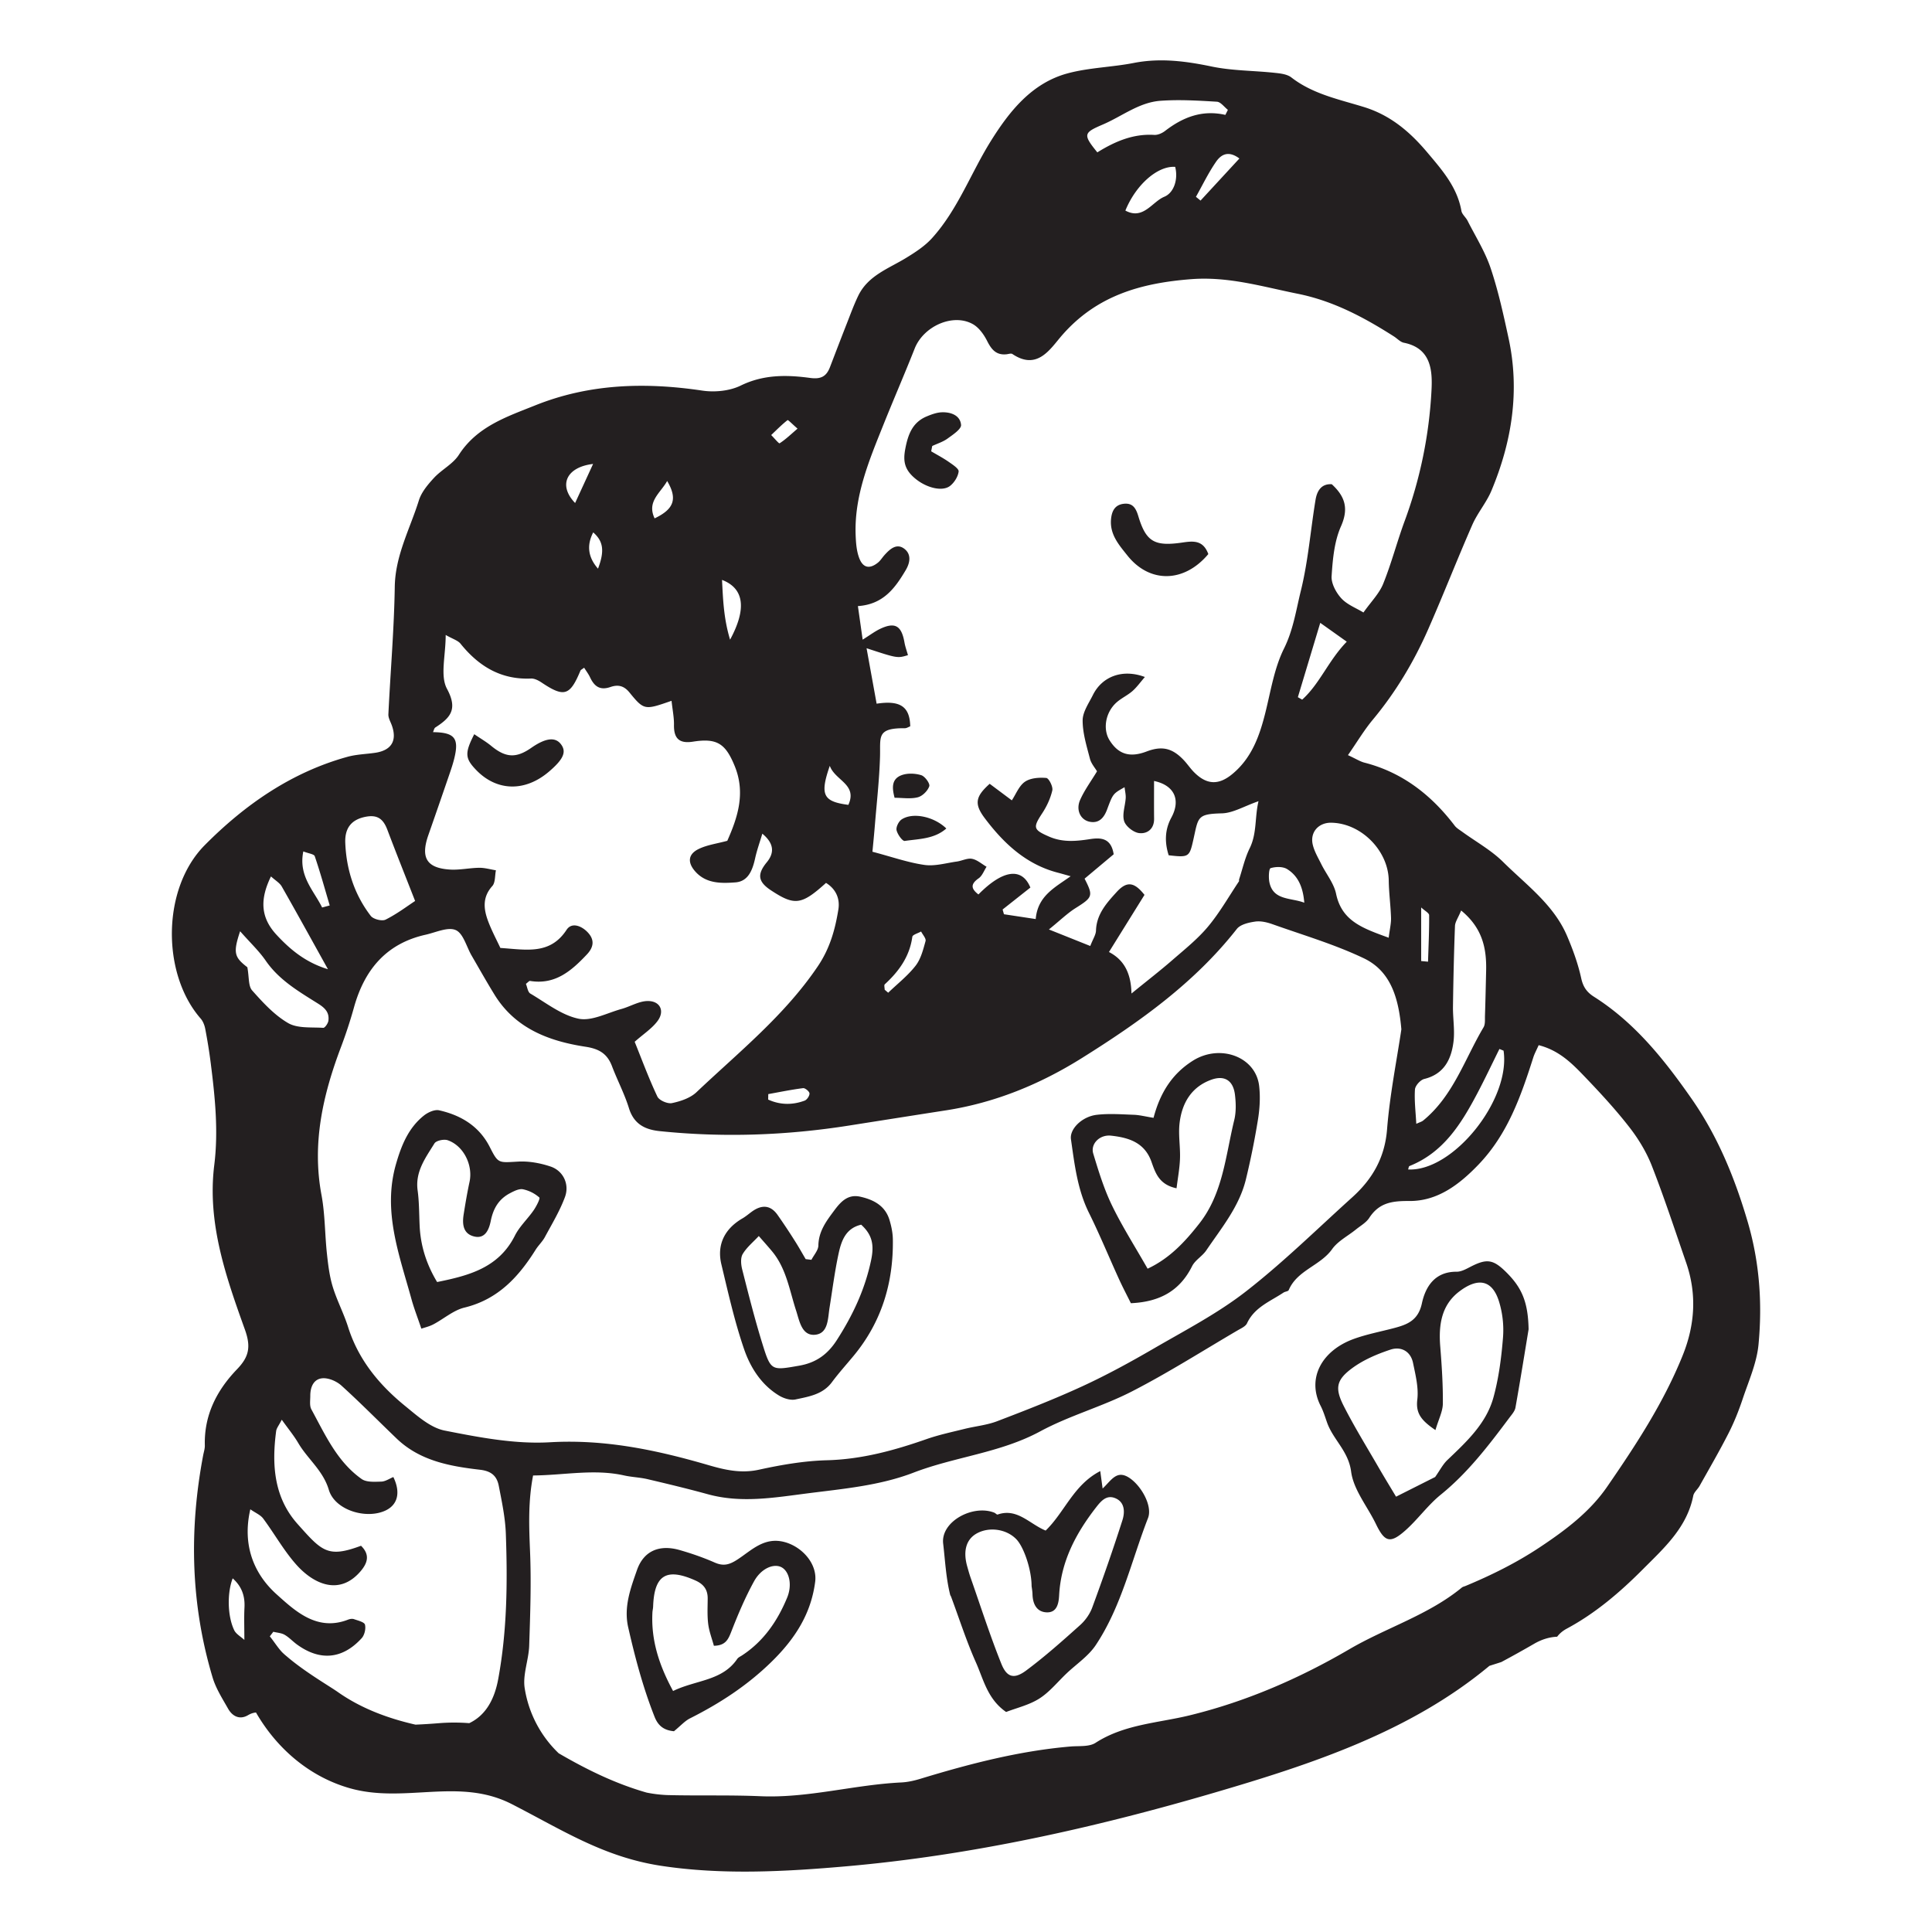 <svg xmlns="http://www.w3.org/2000/svg" viewBox="0 0 160 160"><path fill="#231F20" d="M144.733 101.175c-1.068-3.631-2.475-7.078-4.656-10.201-2.258-3.233-4.689-6.284-8.071-8.428-.584-.37-.898-.804-1.056-1.528-.262-1.199-.689-2.377-1.173-3.51-1.107-2.591-3.378-4.225-5.296-6.125-.986-.976-2.25-1.672-3.385-2.498-.217-.158-.466-.299-.624-.506-1.935-2.54-4.327-4.413-7.474-5.22-.357-.092-.683-.306-1.366-.622.764-1.1 1.34-2.072 2.054-2.93 1.895-2.276 3.4-4.788 4.586-7.484 1.262-2.869 2.401-5.792 3.659-8.663.432-.986 1.172-1.84 1.586-2.831 1.694-4.056 2.36-8.257 1.418-12.611-.423-1.953-.851-3.918-1.485-5.807-.46-1.371-1.255-2.631-1.914-3.933-.145-.286-.456-.523-.508-.814-.35-1.979-1.607-3.394-2.841-4.858-1.435-1.702-3.045-3.067-5.231-3.742-2.066-.638-4.228-1.068-6.012-2.451-.355-.275-.92-.333-1.4-.384-1.733-.185-3.503-.167-5.198-.52-2.157-.449-4.263-.724-6.455-.295-1.814.354-3.704.383-5.478.862-2.972.801-4.825 3.158-6.343 5.583-1.665 2.66-2.741 5.692-4.883 8.062-.594.657-1.38 1.168-2.145 1.636-1.456.89-3.158 1.46-3.969 3.143-.353.733-.633 1.501-.93 2.259-.477 1.213-.942 2.431-1.409 3.647-.295.767-.745 1.015-1.641.893-1.942-.263-3.86-.292-5.748.632-.919.449-2.155.57-3.184.417-4.722-.705-9.352-.574-13.824 1.218-2.36.946-4.824 1.749-6.336 4.102-.489.761-1.425 1.221-2.06 1.908-.505.547-1.036 1.176-1.251 1.863-.737 2.36-1.957 4.56-1.997 7.156-.055 3.522-.36 7.039-.529 10.56-.014.301.177.616.286.92.455 1.275-.039 2.078-1.405 2.272-.755.107-1.534.127-2.264.328-4.65 1.283-8.509 3.973-11.825 7.318-3.573 3.603-3.568 10.664-.341 14.356.198.226.324.555.382.856.18.941.335 1.889.455 2.839.355 2.803.644 5.611.293 8.437-.599 4.815.97 9.259 2.541 13.641.53 1.48.295 2.285-.664 3.282-1.678 1.745-2.726 3.796-2.659 6.301.007.266-.084.535-.135.802-1.178 6.202-1.039 12.355.781 18.422.272.907.808 1.742 1.281 2.578.364.643.97.938 1.652.536.234-.138.453-.204.658-.221 1.708 2.959 4.387 5.293 7.721 6.257 4.566 1.32 9.069-.919 13.457 1.327 4.202 2.15 7.602 4.387 12.389 5.115 5.043.766 10.254.483 15.315.039 10.345-.906 20.523-3.179 30.473-6.094 8.114-2.377 16.249-5.059 22.791-10.507.33-.106.66-.209.989-.316a92.75 92.75 0 0 0 2.71-1.509c.657-.382 1.301-.562 1.912-.588.2-.265.458-.487.8-.67 2.374-1.275 4.405-3.014 6.289-4.905 1.757-1.764 3.663-3.459 4.182-6.098.058-.295.366-.534.525-.818.813-1.453 1.651-2.893 2.406-4.376.462-.907.841-1.865 1.164-2.831.495-1.482 1.162-2.967 1.309-4.494.326-3.423.085-6.833-.899-10.179zM117.695 75.15c.297.279.658.46.66.644.011 1.282-.052 2.565-.091 3.848l-.569-.053V75.15zm-.514 15.076c.021-.316.447-.791.768-.87 1.638-.402 2.235-1.617 2.421-3.067.123-.959-.054-1.953-.041-2.931.031-2.224.081-4.448.166-6.67.013-.34.259-.672.511-1.284 1.78 1.461 2.112 3.155 2.069 5-.029 1.237-.055 2.475-.096 3.712-.011.324.033.706-.118.961-1.567 2.639-2.509 5.685-5.001 7.722-.117.096-.28.136-.569.271-.052-1.005-.171-1.93-.11-2.844zm-.454 6.34c2.806-1.117 4.278-3.485 5.599-5.983.646-1.222 1.235-2.474 1.85-3.712l.343.141c.605 4.067-4.184 10.029-7.904 9.838.036-.098.047-.258.112-.284zm-1.717-23.645c.014 1.031.157 2.059.189 3.09.014.458-.103.921-.194 1.647-2.123-.776-3.882-1.36-4.356-3.637-.18-.865-.816-1.632-1.224-2.454-.263-.531-.581-1.06-.711-1.627-.235-1.027.489-1.822 1.535-1.806 2.484.038 4.728 2.318 4.761 4.787zm-7.17-14.979l-.356-.205 1.854-6.155 2.195 1.56c-1.522 1.564-2.229 3.479-3.693 4.8zm.175 16.817c-1.104-.429-2.584-.17-2.891-1.707-.076-.383-.044-1.109.101-1.154.415-.129 1.009-.144 1.363.073.976.599 1.334 1.613 1.427 2.788zm-5.374-61.633l-3.217 3.485-.381-.311c.545-.969 1.029-1.98 1.657-2.892.386-.563.986-.999 1.941-.282zM91.35 10.304c1.578-.679 2.988-1.829 4.755-1.957 1.549-.112 3.118-.017 4.673.077.316.019.608.438.91.673l-.208.418c-1.924-.441-3.526.195-4.996 1.329-.243.188-.603.346-.897.328-1.762-.109-3.28.56-4.711 1.446-1.222-1.502-1.131-1.624.474-2.314zm5.071 5.991c-1.006.415-1.745 1.947-3.222 1.144.863-2.126 2.66-3.721 4.125-3.62.261 1.033-.103 2.146-.903 2.476zM73.15 35.202c.849-2.12 1.761-4.216 2.601-6.34.729-1.844 3.16-2.941 4.81-2.022.507.282.922.865 1.193 1.404.357.708.754 1.187 1.606 1.095.162-.018.374-.094.482-.022 2.075 1.396 3.137-.43 4.101-1.538 2.87-3.298 6.522-4.334 10.7-4.659 3.092-.24 5.903.62 8.824 1.207 2.945.591 5.495 1.955 7.974 3.536.276.176.527.463.824.522 2.256.451 2.371 2.297 2.286 3.932a36.665 36.665 0 0 1-2.222 10.828c-.635 1.72-1.094 3.509-1.781 5.206-.326.806-.997 1.472-1.633 2.373-.603-.368-1.349-.647-1.829-1.169-.437-.476-.847-1.234-.808-1.838.09-1.396.222-2.88.777-4.133.653-1.474.337-2.47-.761-3.481-.867-.058-1.225.554-1.346 1.287-.415 2.514-.61 5.079-1.219 7.543-.393 1.59-.625 3.231-1.395 4.78-.807 1.624-1.094 3.516-1.542 5.307-.484 1.936-1.134 3.762-2.737 5.084-1.137.939-2.123.897-3.168-.153-.307-.308-.55-.679-.849-.996-.951-1.009-1.811-1.203-3.084-.719-1.385.526-2.336.237-3.066-.932-.571-.913-.344-2.298.566-3.12.401-.362.918-.593 1.326-.949.366-.321.654-.731 1.034-1.169-1.848-.694-3.54-.048-4.305 1.492-.338.682-.847 1.399-.849 2.102-.003 1.059.334 2.129.604 3.175.105.405.419.756.587 1.042-.506.839-1.047 1.567-1.402 2.376-.366.834.038 1.655.8 1.802.785.152 1.187-.352 1.436-1.019.487-1.305.487-1.305 1.447-1.843.038.337.111.622.094.9-.04.643-.306 1.339-.13 1.906.135.435.774.938 1.239.994.661.08 1.251-.33 1.242-1.183-.011-1.047-.003-2.094-.003-3.133 1.656.349 2.242 1.537 1.431 3.035-.552 1.019-.556 2.062-.22 3.118 1.679.193 1.72.146 2.045-1.301.418-1.863.294-2.118 2.356-2.171.921-.023 1.828-.585 3.038-1.006-.322 1.368-.12 2.657-.732 3.901-.397.807-.593 1.714-.876 2.577-.016.05.013.122-.012.161-.842 1.258-1.595 2.59-2.56 3.746-.859 1.028-1.931 1.884-2.949 2.769-1.001.871-2.053 1.683-3.391 2.773-.037-1.818-.715-2.841-1.864-3.437l2.942-4.732c-.832-1.049-1.446-1.18-2.302-.241-.819.898-1.671 1.832-1.714 3.193-.011.353-.251.699-.475 1.281l-3.425-1.369c.97-.787 1.54-1.349 2.202-1.765 1.428-.898 1.488-1.008.753-2.442l2.409-2.019c-.213-1.374-1.086-1.392-1.982-1.253-1.145.177-2.252.276-3.366-.21-1.309-.571-1.357-.737-.575-1.926.379-.576.689-1.238.841-1.904.07-.308-.29-1.01-.499-1.028-.587-.05-1.309-.001-1.768.314-.49.336-.74 1.021-1.086 1.541l-1.834-1.371c-1.171 1.048-1.305 1.655-.41 2.845 1.564 2.079 3.417 3.826 6.041 4.512.308.08.613.17 1.074.299-1.319.939-2.728 1.63-2.893 3.545l-2.63-.398-.111-.393 2.3-1.818c-.69-1.676-2.247-1.51-4.303.572-.601-.467-.684-.845.022-1.339.296-.207.439-.63.652-.955-.4-.231-.778-.577-1.207-.658-.389-.073-.829.167-1.252.226-.893.123-1.816.403-2.679.281-1.367-.194-2.695-.667-4.313-1.093.057-.613.136-1.395.2-2.179.154-1.892.37-3.782.427-5.677.05-1.651-.311-2.394 2.056-2.373.151.001.302-.104.447-.157-.037-1.603-.793-2.181-2.784-1.874l-.833-4.594c2.553.838 2.553.838 3.429.574-.099-.352-.228-.7-.291-1.06-.245-1.394-.79-1.707-2.04-1.105-.418.202-.796.489-1.421.881l-.394-2.779c2.098-.14 3.071-1.48 3.956-2.971.392-.66.459-1.331-.102-1.768-.647-.503-1.21.02-1.665.528-.18.202-.324.446-.531.612-.674.541-1.227.454-1.543-.362-.228-.589-.277-1.269-.302-1.912-.124-3.255 1.113-6.184 2.289-9.119zm3.5 42.733c-.196.708-.389 1.484-.826 2.044-.647.83-1.502 1.497-2.268 2.234l-.291-.249c0-.153-.066-.379.01-.449 1.171-1.076 2.055-2.297 2.28-3.933.024-.176.475-.294.727-.439.133.267.428.579.368.792zm-7.93-14.513c.435 1.224 2.312 1.525 1.538 3.233-2.093-.274-2.376-.819-1.538-3.233zm-3.497-28.631c.042-.033.406.342.825.707-.569.489-.995.9-1.484 1.214-.061.039-.456-.443-.697-.683.445-.423.876-.862 1.356-1.238zm-4.761 18.184c-.529-1.751-.584-3.315-.667-4.95 1.821.697 2.065 2.368.667 4.95zm-5.21-13.141c.872 1.479.571 2.327-1.04 3.095-.663-1.4.48-2.09 1.04-3.095zm-5.728 7.26c-.824-.94-.954-1.93-.396-3.004.845.743.95 1.544.396 3.004zm-.407-8.672l-1.488 3.235c-1.417-1.465-.732-2.974 1.488-3.235zm-13.64 30.729a806.997 806.997 0 0 0 1.765-5.1c.141-.412.279-.828.382-1.251.406-1.667.03-2.143-1.765-2.167.071-.15.095-.322.191-.384 1.23-.795 1.892-1.489.969-3.201-.583-1.082-.109-2.733-.109-4.463.584.335 1.009.45 1.232.727 1.507 1.869 3.351 2.991 5.835 2.882.289-.013.621.16.876.331 1.863 1.247 2.35 1.104 3.214-.98.033-.079.148-.123.309-.248.169.271.36.519.49.796.346.739.81 1.105 1.686.803.572-.198 1.086-.152 1.573.446 1.223 1.501 1.269 1.464 3.49.696.083.775.212 1.387.201 1.997-.019 1.126.441 1.564 1.574 1.386 1.99-.313 2.69.159 3.448 2.002.925 2.248.256 4.265-.607 6.209-.853.233-1.67.336-2.371.678-.881.43-.937 1.115-.289 1.853.904 1.03 2.172.998 3.335.912 1.069-.079 1.42-1.039 1.632-2 .145-.659.376-1.299.595-2.033.96.794 1.026 1.569.369 2.368-.822 1-.728 1.617.357 2.33 1.953 1.284 2.52 1.213 4.548-.622.821.507 1.168 1.305 1.023 2.202-.268 1.657-.697 3.213-1.695 4.693-2.752 4.082-6.547 7.114-10.054 10.437-.513.486-1.316.754-2.03.904-.364.076-1.06-.224-1.21-.541-.715-1.51-1.293-3.085-1.88-4.537.734-.651 1.437-1.099 1.899-1.726.624-.846.188-1.687-.873-1.648-.715.027-1.408.461-2.125.658-1.184.326-2.468 1.029-3.55.804-1.416-.295-2.69-1.315-3.992-2.081-.213-.125-.254-.543-.366-.805.172-.127.267-.254.339-.242 2.076.342 3.422-.826 4.713-2.196.559-.593.624-1.169.149-1.735-.491-.585-1.38-.995-1.833-.302-1.375 2.099-3.352 1.642-5.484 1.502-.312-.673-.722-1.432-1.02-2.234-.37-.998-.477-1.972.35-2.889.262-.29.21-.864.302-1.308-.46-.074-.921-.212-1.381-.207-.81.009-1.625.197-2.427.146-1.937-.123-2.443-.988-1.785-2.862zm31.562 21.401c.011.198-.209.526-.403.598-1.028.381-2.047.354-3.019-.087l.008-.454c.96-.173 1.917-.371 2.884-.493.168-.02.52.273.53.436zM30.207 67.657c1-.215 1.513.108 1.874 1.065.719 1.903 1.475 3.792 2.297 5.893-.645.422-1.5 1.072-2.443 1.544-.298.149-1.02-.034-1.231-.309-1.361-1.772-2.025-3.848-2.11-6.055-.05-1.279.571-1.914 1.613-2.138zm-.892 15.771c.867-3.113 2.665-5.287 5.931-6.018.841-.188 1.848-.67 2.499-.383.626.276.885 1.376 1.312 2.11.629 1.083 1.242 2.176 1.899 3.242 1.725 2.799 4.508 3.845 7.537 4.308 1.126.172 1.797.576 2.189 1.608.443 1.169 1.036 2.288 1.404 3.478.406 1.315 1.321 1.775 2.546 1.902 5.238.542 10.455.36 15.653-.457 2.688-.422 5.375-.848 8.064-1.265 4.064-.631 7.792-2.165 11.251-4.331 4.753-2.977 9.309-6.205 12.827-10.688.297-.379.991-.537 1.527-.613.463-.066.988.061 1.443.223 2.532.901 5.134 1.665 7.549 2.817 2.211 1.055 2.882 3.252 3.109 5.885-.383 2.575-.957 5.416-1.185 8.284-.187 2.357-1.218 4.124-2.885 5.628-2.913 2.628-5.72 5.396-8.81 7.799-2.347 1.825-5.039 3.219-7.625 4.722-1.92 1.115-3.876 2.185-5.891 3.115-2.315 1.068-4.698 1.995-7.08 2.905-.856.327-1.802.413-2.7.636-1.053.262-2.122.488-3.144.845-2.679.938-5.371 1.676-8.253 1.752-1.888.05-3.79.38-5.642.785-1.474.323-2.81.014-4.167-.381-4.288-1.25-8.57-2.158-13.132-1.894-2.883.167-5.85-.402-8.714-.968-1.187-.234-2.282-1.228-3.283-2.043-2.139-1.743-3.86-3.82-4.714-6.525-.359-1.139-.931-2.211-1.278-3.353-.266-.876-.378-1.809-.477-2.725-.175-1.623-.154-3.277-.452-4.874-.801-4.288.126-8.307 1.628-12.273a38.852 38.852 0 0 0 1.064-3.253zM25.12 70.511c.429.171.886.217.947.398.457 1.344.836 2.715 1.239 4.077l-.629.169c-.691-1.412-1.977-2.605-1.557-4.644zm-2.68 2.07c.376.343.724.537.893.834 1.261 2.21 2.486 4.441 3.826 6.852-1.816-.552-3.088-1.585-4.264-2.858-1.331-1.44-1.373-2.944-.455-4.828zm-1.956 7.522c-1.072-.827-1.2-1.186-.598-2.981.83.943 1.565 1.632 2.124 2.443 1.117 1.618 2.765 2.565 4.355 3.566.594.374.917.748.831 1.403-.029.22-.292.596-.427.587-.985-.065-2.121.061-2.907-.395-1.139-.66-2.09-1.701-2.981-2.703-.323-.363-.242-1.083-.397-1.92zm-.238 53.031c-.042.821-.009 1.646-.009 2.676-.303-.279-.683-.483-.837-.797-.561-1.145-.602-3.082-.13-4.301.758.676 1.025 1.464.976 2.422zm.485-8.14c.437.305.843.466 1.065.765.933 1.256 1.703 2.648 2.736 3.811 1.446 1.627 3.573 2.595 5.316.57.622-.722.791-1.402.05-2.127-2.764 1.033-3.242.452-5.252-1.8-1.967-2.203-2.145-4.913-1.776-7.698.032-.245.226-.468.465-.94.533.747 1.001 1.311 1.367 1.934.778 1.327 2.051 2.264 2.531 3.875.5 1.68 3.08 2.459 4.683 1.716 1.015-.471 1.285-1.488.659-2.778-.326.132-.657.368-.995.378-.549.016-1.231.067-1.631-.215-2.03-1.435-3.02-3.671-4.163-5.769-.165-.303-.088-.749-.089-1.129-.002-.725.282-1.398 1.028-1.446.509-.032 1.157.252 1.55.607 1.566 1.418 3.05 2.926 4.576 4.389 1.928 1.848 4.416 2.293 6.907 2.582.962.112 1.395.54 1.549 1.335.254 1.309.536 2.633.584 3.959.145 4.029.106 8.049-.632 12.046-.355 1.924-1.201 3.078-2.398 3.646a15.865 15.865 0 0 0-2.514.002 49.25 49.25 0 0 1-1.938.121c-2.236-.509-4.481-1.327-6.428-2.699-.724-.51-2.717-1.655-4.216-2.941a5.724 5.724 0 0 1-.398-.354c-.374-.397-.673-.89-1.023-1.318l.29-.379c.315.078.665.094.936.249.373.214.673.548 1.025.804 1.904 1.384 3.762 1.224 5.355-.519.238-.26.361-.786.276-1.123-.055-.218-.579-.338-.909-.456-.14-.05-.337-.02-.483.037-2.572 1.005-4.391-.713-5.938-2.104-1.877-1.691-2.85-4.074-2.165-7.031zm118.626-12.755c-1.578 3.923-3.883 7.437-6.264 10.891-1.437 2.085-3.454 3.599-5.558 4.998-1.946 1.294-4.019 2.321-6.168 3.215-.101.042-.219.063-.3.129-2.778 2.283-6.251 3.317-9.316 5.108-4.099 2.395-8.505 4.324-13.227 5.477-2.604.636-5.411.736-7.794 2.276-.535.346-1.373.245-2.075.305-4.253.365-8.352 1.432-12.417 2.669-.518.158-1.062.282-1.6.308-3.908.189-7.719 1.311-11.669 1.14-2.557-.11-5.121-.029-7.681-.094a10.8 10.8 0 0 1-1.74-.207c-2.478-.71-4.784-1.805-7.23-3.226l-.046-.025a9.485 9.485 0 0 1-2.817-5.38c-.184-1.126.33-2.349.37-3.533.087-2.604.179-5.216.071-7.816-.086-2.07-.166-4.111.252-6.281 2.582-.021 5.045-.559 7.535-.004.636.142 1.301.159 1.935.307 1.673.393 3.345.795 5.001 1.25 2.767.761 5.507.279 8.262-.073 2.967-.38 5.967-.637 8.779-1.717 3.436-1.32 7.174-1.628 10.488-3.418 2.422-1.308 5.146-2.049 7.598-3.309 2.994-1.539 5.846-3.354 8.755-5.057.28-.164.652-.324.772-.583.619-1.331 1.922-1.81 3.022-2.543.134-.089.386-.098.432-.208.702-1.651 2.611-2.009 3.595-3.391.476-.669 1.305-1.087 1.968-1.625.379-.308.846-.566 1.102-.958.811-1.247 1.857-1.414 3.316-1.402 2.313.02 4.116-1.33 5.727-3.007 2.432-2.531 3.523-5.682 4.551-8.897.097-.302.255-.584.44-1.002 1.728.441 2.799 1.552 3.847 2.645 1.279 1.335 2.539 2.7 3.671 4.158.753.969 1.415 2.065 1.86 3.205 1.029 2.634 1.911 5.326 2.835 8.001.897 2.591.733 5.151-.282 7.674zm-12.765-2.153c-.278 1.684-.663 4.088-1.088 6.484-.053.297-.301.572-.495.83-1.714 2.291-3.438 4.559-5.693 6.385-1.087.88-1.917 2.073-2.973 2.998-1.231 1.077-1.68.908-2.396-.573-.702-1.451-1.856-2.83-2.053-4.34-.223-1.706-1.495-2.648-1.995-4.069-.163-.462-.306-.937-.528-1.37-1.165-2.276.087-4.579 2.735-5.543 1.059-.386 2.182-.599 3.277-.885 1.13-.295 2.063-.623 2.372-2.064.298-1.388 1.08-2.634 2.876-2.62.405.003.829-.248 1.214-.443 1.285-.65 1.817-.577 2.864.453 1.295 1.275 1.839 2.444 1.883 4.757zm-7.715 8.347c-1.178-.8-1.639-1.385-1.502-2.52.118-.987-.147-2.039-.353-3.039-.202-.98-1.004-1.389-1.864-1.105-1.119.369-2.259.855-3.196 1.551-1.308.971-1.424 1.657-.676 3.126.885 1.738 1.914 3.402 2.891 5.093.48.83.982 1.647 1.438 2.41l3.238-1.63c.39-.552.638-1.049 1.016-1.409 1.581-1.509 3.217-3.014 3.813-5.186.44-1.604.656-3.287.79-4.95a8.057 8.057 0 0 0-.336-3.008c-.607-1.92-1.873-1.884-3.282-.813-1.497 1.137-1.721 2.794-1.579 4.563.126 1.572.23 3.151.216 4.726-.007.645-.349 1.288-.614 2.191zm-27.563 4.841c.719-.675 1.151-1.551 2.168-.913 1.011.634 1.986 2.348 1.592 3.359-1.377 3.536-2.194 7.316-4.328 10.521-.609.914-1.603 1.571-2.42 2.347-.744.706-1.406 1.541-2.255 2.081-.841.534-1.872.771-2.749 1.11-1.545-1.067-1.872-2.697-2.501-4.106-.79-1.77-1.381-3.628-2.059-5.448-.019-.051-.059-.095-.072-.147-.348-1.391-.417-2.846-.581-4.244-.214-1.823 2.459-3.261 4.233-2.561.1.039.212.178.278.155 1.621-.567 2.647.788 3.977 1.327 1.581-1.531 2.305-3.783 4.522-4.926l.195 1.445zm-5.882 8.078c-.001-1.341-.631-3.217-1.257-3.872-.82-.857-2.265-1.065-3.302-.477-.859.488-1.132 1.45-.771 2.724.089.313.173.627.281.934.836 2.384 1.607 4.794 2.548 7.136.454 1.129 1.063 1.283 2.052.547 1.56-1.161 3.019-2.463 4.469-3.762.43-.385.807-.919 1.005-1.459.88-2.392 1.722-4.799 2.498-7.227.212-.663.209-1.506-.612-1.83-.724-.286-1.172.252-1.6.806-1.665 2.151-2.886 4.473-3.031 7.256-.035.679-.189 1.429-1.026 1.4-.828-.028-1.158-.693-1.179-1.495-.007-.269-.058-.538-.075-.681zm-29.618 12.022c-.664-.066-1.253-.31-1.597-1.176-.958-2.416-1.62-4.908-2.193-7.434-.382-1.685.201-3.231.727-4.737.56-1.602 1.868-2.135 3.531-1.659.985.282 1.962.62 2.899 1.032.739.325 1.225.189 1.912-.26 1.154-.754 2.205-1.889 3.894-1.43 1.441.391 2.715 1.796 2.522 3.289-.345 2.665-1.679 4.734-3.629 6.637-2.018 1.97-4.274 3.43-6.742 4.674-.426.215-.764.606-1.324 1.064zm-.072-3.332c1.891-.923 4.066-.822 5.313-2.657.086-.127.257-.199.394-.289 1.79-1.17 2.94-2.855 3.738-4.784.446-1.079.169-2.194-.476-2.524-.638-.326-1.673.095-2.265 1.172-.725 1.319-1.319 2.718-1.867 4.123-.256.657-.467 1.196-1.458 1.213-.16-.59-.392-1.185-.47-1.799-.088-.696-.047-1.41-.043-2.116.004-.743-.341-1.193-1.026-1.497-2.393-1.066-3.404-.451-3.493 2.167-.006.163-.05.324-.058.487-.119 2.274.536 4.342 1.711 6.504zm39.789-47.468c.55-2.091 1.548-3.649 3.248-4.725 2.254-1.426 5.221-.344 5.499 2.089.104.908.049 1.86-.096 2.765a64.605 64.605 0 0 1-.997 4.946c-.544 2.261-2.019 4.032-3.286 5.902-.327.482-.922.803-1.175 1.309-1.001 2.001-2.621 2.956-5.07 3.066-.288-.583-.657-1.281-.985-1.999-.834-1.827-1.597-3.688-2.487-5.486-.956-1.931-1.193-4.018-1.49-6.091-.124-.86.926-1.882 2.131-2.025 1.012-.12 2.052-.04 3.078-.003.476.017.949.143 1.63.252zm-.491 12.494c1.849-.864 3.125-2.266 4.289-3.75 1.957-2.496 2.168-5.62 2.884-8.551.164-.669.145-1.413.061-2.105-.141-1.174-.857-1.638-1.951-1.246-1.664.596-2.445 1.948-2.637 3.608-.111.962.072 1.955.036 2.931-.029.812-.184 1.619-.286 2.453-1.456-.301-1.757-1.295-2.078-2.197-.572-1.608-1.902-2.002-3.343-2.16-.951-.104-1.72.684-1.477 1.486.439 1.449.887 2.916 1.543 4.273.844 1.747 1.897 3.394 2.959 5.258zm-60.145 4.967c-.321-.951-.609-1.682-.816-2.436-1.005-3.66-2.407-7.28-1.287-11.185.44-1.535 1.024-3.006 2.32-4.033.334-.265.883-.514 1.256-.43 1.804.407 3.31 1.308 4.187 3.028.709 1.392.698 1.313 2.355 1.22.89-.05 1.84.123 2.69.41 1.042.351 1.58 1.464 1.187 2.526-.427 1.153-1.076 2.225-1.663 3.315-.203.376-.535.681-.764 1.046-1.422 2.269-3.132 4.123-5.9 4.794-.914.222-1.706.933-2.571 1.387-.337.178-.724.264-.994.358zm1.305-3.863c2.631-.532 5.101-1.174 6.442-3.844.384-.764 1.055-1.378 1.549-2.093.228-.33.563-.983.473-1.064a2.984 2.984 0 0 0-1.354-.68c-.322-.063-.731.146-1.058.316-.924.481-1.391 1.234-1.607 2.293-.113.555-.383 1.527-1.353 1.305-.945-.216-1.022-1.023-.894-1.833.143-.902.295-1.805.487-2.697.297-1.375-.485-2.985-1.806-3.445-.312-.109-.954.026-1.099.261-.732 1.186-1.607 2.334-1.394 3.893.133.968.12 1.955.167 2.934.079 1.655.558 3.179 1.447 4.654zm30.999-1.84c.202-.395.567-.787.575-1.185.022-1.185.666-2.029 1.317-2.904.543-.73 1.131-1.365 2.149-1.138 1.111.247 2.068.747 2.425 1.931.155.515.269 1.063.277 1.597.055 3.597-.931 6.854-3.254 9.656-.6.724-1.233 1.424-1.792 2.178-.759 1.023-1.918 1.192-3.015 1.43-.418.09-.979-.089-1.367-.324-1.463-.887-2.367-2.315-2.892-3.843-.786-2.287-1.317-4.665-1.881-7.023-.391-1.635.276-2.952 1.749-3.806.279-.162.526-.379.789-.568.784-.563 1.514-.561 2.106.267a51.58 51.58 0 0 1 1.442 2.168c.315.492.598 1.004.896 1.507l.476.057zm4.119-2.909c-1.294.301-1.647 1.36-1.874 2.416-.317 1.472-.507 2.972-.745 4.461-.144.901-.098 2.132-1.192 2.238-1.114.108-1.303-1.161-1.574-1.991-.553-1.692-.808-3.495-2-4.925-.356-.427-.728-.839-1.093-1.259-.455.49-.996.928-1.331 1.489-.193.322-.147.868-.045 1.271.52 2.05 1.038 4.103 1.662 6.122.713 2.309.755 2.257 3.063 1.854 1.382-.241 2.346-.927 3.105-2.106 1.331-2.069 2.347-4.217 2.854-6.662.258-1.243.083-2.08-.83-2.908zm28.75-55.537c-2.005 2.393-4.862 2.433-6.703.117-.7-.88-1.482-1.754-1.351-3.037.07-.682.343-1.162 1.044-1.244.72-.085 1.003.327 1.208 1.01.639 2.127 1.333 2.532 3.614 2.204.908-.133 1.75-.243 2.188.95zm-22.951-8.51c.49.291.998.556 1.464.882.318.222.837.558.809.789-.051.425-.356.913-.703 1.188-.628.498-1.928.18-2.857-.574-.941-.764-1.052-1.476-.856-2.501.228-1.191.594-2.183 1.775-2.676.393-.164.82-.322 1.237-.339.758-.031 1.536.251 1.605 1.043.03.347-.677.811-1.115 1.13-.375.273-.845.417-1.273.618l-.086.44zm1.253 31.236c-.998.879-2.267.857-3.442 1.031-.192.028-.601-.543-.678-.888-.058-.262.172-.729.416-.891.925-.615 2.682-.247 3.704.748zm-4.284-2.543c-.203-.778-.291-1.553.587-1.875.484-.177 1.122-.151 1.621.004.307.096.739.695.664.916-.129.381-.565.816-.952.914-.598.153-1.262.041-1.92.041zm-34.811-5.265c.539.367.996.63 1.397.961 1.2.99 2.061 1.048 3.319.173 1.183-.823 1.985-.925 2.457-.313.486.629.227 1.238-.965 2.261-1.998 1.717-4.355 1.66-6.074-.145-.893-.938-.935-1.37-.134-2.937z"/></svg>